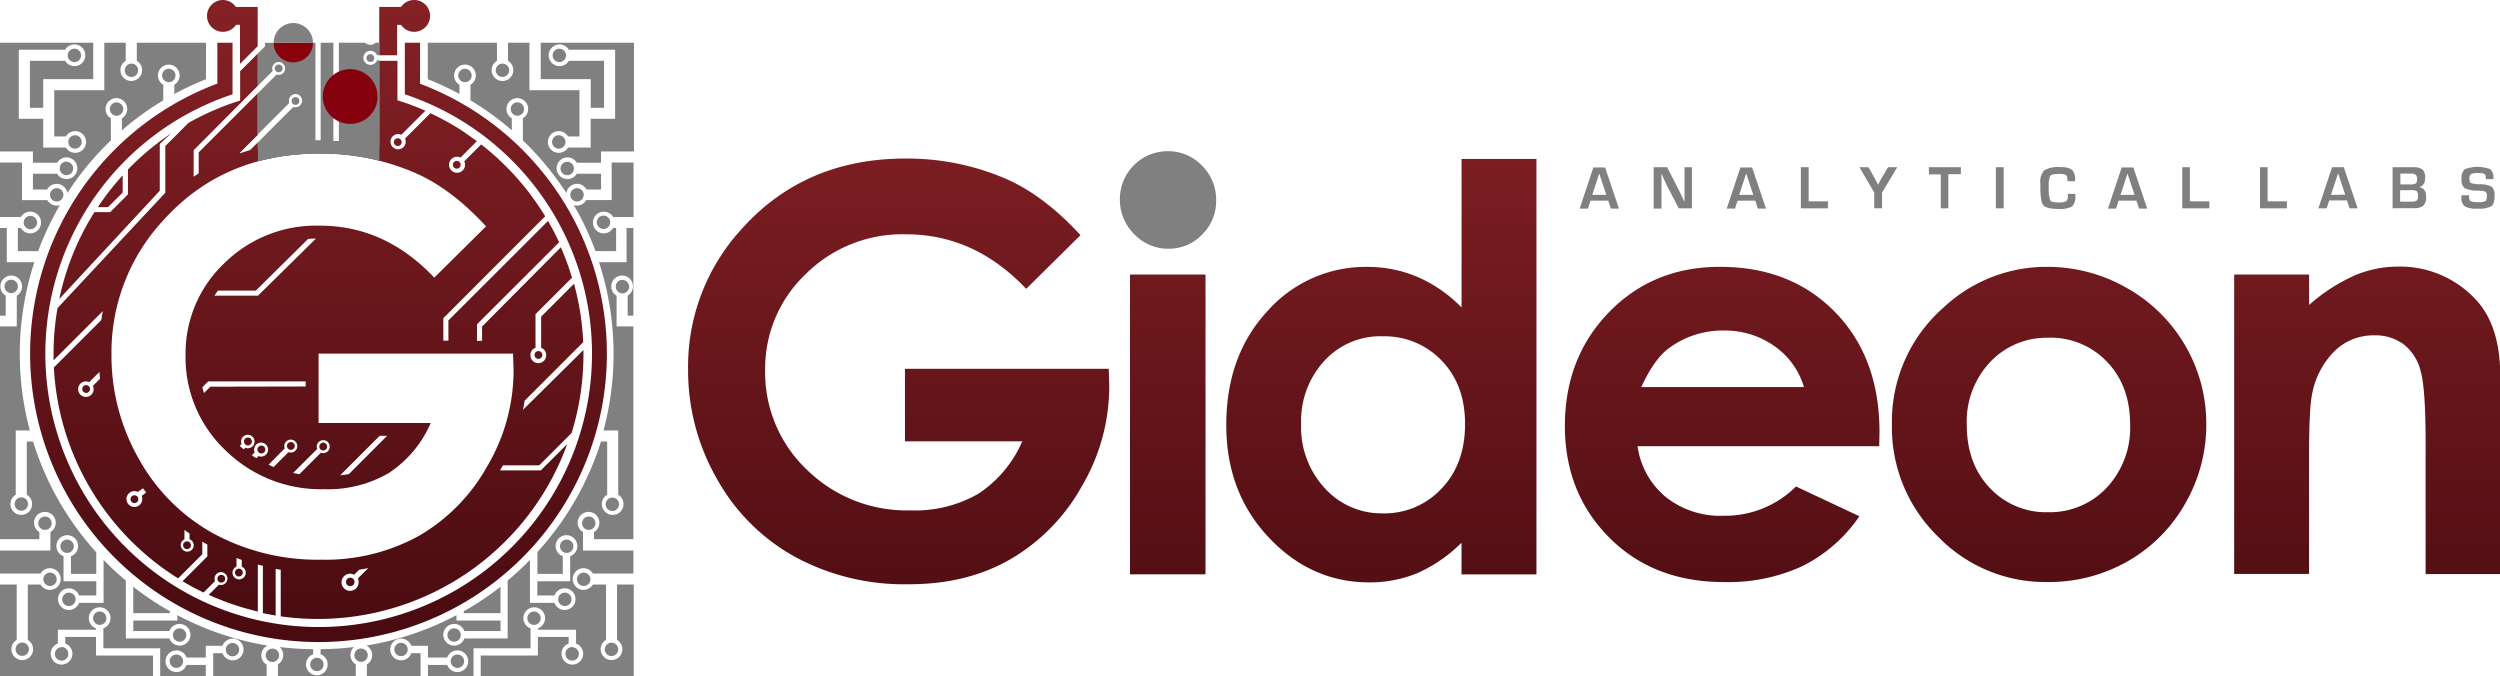 <svg xmlns="http://www.w3.org/2000/svg" xmlns:xlink="http://www.w3.org/1999/xlink" viewBox="0 0 493.36 133.5"><defs><style>.cls-1,.cls-2,.cls-3,.cls-5{fill-rule:evenodd;}.cls-1{fill:url(#GradientFill_1);}.cls-2{fill:gray;}.cls-3{fill:url(#GradientFill_1-2);}.cls-4{fill:#86010e;}.cls-5{fill:#8a010e;}</style><linearGradient id="GradientFill_1" x1="314.58" y1="-12.51" x2="314.58" y2="159.22" gradientUnits="userSpaceOnUse"><stop offset="0" stop-color="#902529"/><stop offset="1" stop-color="#3e070d"/></linearGradient><linearGradient id="GradientFill_1-2" x1="62.86" y1="-23.17" x2="62.86" y2="148.29" xlink:href="#GradientFill_1"/></defs><title>Asset 1</title><g id="Layer_2" data-name="Layer 2"><g id="Layer_1-2" data-name="Layer 1"><path class="cls-1" d="M440.9,54.18h14.79v6a35.06,35.06,0,0,1,9.17-5.9,22,22,0,0,1,8.39-1.67,20.35,20.35,0,0,1,15,6.16c3.45,3.47,5.16,8.61,5.16,15.44v39.08H478.68V87.42q0-10.61-.95-14.08A9.68,9.68,0,0,0,474.41,68a9.29,9.29,0,0,0-5.83-1.82,10.91,10.91,0,0,0-7.76,3,16.1,16.1,0,0,0-4.49,8.33q-.64,2.78-.65,12v23.75H440.9V54.18ZM213.21,46.43,202.51,57q-10.19-10.77-23.72-10.76A27,27,0,0,0,159,54.09a25.67,25.67,0,0,0-8,19,26.42,26.42,0,0,0,8.26,19.63,28.09,28.09,0,0,0,20.39,8A25,25,0,0,0,193,97.48a23.49,23.49,0,0,0,8.74-10.39H178.59V72.78H218.8l.11,3.38A39,39,0,0,1,213.47,96a38.06,38.06,0,0,1-14.07,14.36q-8.66,5-20.28,4.94a45.14,45.14,0,0,1-22.21-5.4,39.41,39.41,0,0,1-15.44-15.42,43,43,0,0,1-5.68-21.58,40.1,40.1,0,0,1,10.48-27.61q12.47-14,32.4-14a49.26,49.26,0,0,1,19.52,3.86q7.68,3.26,15,11.21ZM223,54.18h14.9v59.16H223V54.18Zm65.42-22.82h14.79v82H288.42v-6.25a29.14,29.14,0,0,1-8.72,6,24.69,24.69,0,0,1-9.5,1.82q-11.47,0-19.84-8.89T242,83.88q0-13.7,8.09-22.45a25.87,25.87,0,0,1,19.69-8.76,25.15,25.15,0,0,1,10,2,27.46,27.46,0,0,1,8.65,6V31.36Zm-15.61,35a15,15,0,0,0-11.47,4.86,17.51,17.51,0,0,0-4.57,12.47,17.68,17.68,0,0,0,4.64,12.62,15.09,15.09,0,0,0,11.45,5A15.37,15.37,0,0,0,284.5,96.4q4.62-4.84,4.62-12.75c0-5.14-1.54-9.32-4.62-12.49a15.56,15.56,0,0,0-11.69-4.79Zm98,21.69H323.16a15.9,15.9,0,0,0,5.53,10,17.26,17.26,0,0,0,11.43,3.73A19.81,19.81,0,0,0,354.43,96l12.51,5.88a29.63,29.63,0,0,1-11.21,9.82,35,35,0,0,1-15.49,3.17q-13.92,0-22.66-8.78t-8.76-22c0-9,2.91-16.52,8.72-22.49s13.12-8.94,21.88-8.94q14,0,22.73,8.94t8.76,23.62l-.06,2.84ZM356,76.38a15,15,0,0,0-5.79-8.05,16.83,16.83,0,0,0-10-3.1,17.75,17.75,0,0,0-10.87,3.49q-2.92,2.17-5.44,7.66ZM404,52.66a31.5,31.5,0,0,1,15.75,4.19A30.72,30.72,0,0,1,435.4,83.71a31.16,31.16,0,0,1-4.16,15.66,30.11,30.11,0,0,1-11.34,11.39,31.4,31.4,0,0,1-15.83,4.1,29.5,29.5,0,0,1-21.71-9.06,30,30,0,0,1-9-22,29.94,29.94,0,0,1,10.17-23.1A29.68,29.68,0,0,1,404,52.66Zm.22,14a15.25,15.25,0,0,0-11.51,4.82,17.09,17.09,0,0,0-4.58,12.3c0,5.16,1.5,9.32,4.55,12.51a15.14,15.14,0,0,0,11.49,4.79,15.34,15.34,0,0,0,11.58-4.84,17.28,17.28,0,0,0,4.62-12.45q0-7.6-4.53-12.36A15.39,15.39,0,0,0,404.24,66.64Z"/><path class="cls-2" d="M230.46,29.84a9.19,9.19,0,0,1,6.72,2.82A9.43,9.43,0,0,1,240,39.51a9.21,9.21,0,0,1-2.76,6.77,9,9,0,0,1-6.62,2.8,9.08,9.08,0,0,1-6.77-2.86A9.48,9.48,0,0,1,221,39.3a9.44,9.44,0,0,1,9.46-9.46Z"/><path class="cls-3" d="M82.82,16.5a56.91,56.91,0,1,1-39.93,0V8.43h3V18.61a53.94,53.94,0,1,0,34,0V8.43h3V16.5ZM44,0a3.14,3.14,0,1,0,2.59,4.9h.77V8.43h0v4.18l0,0h0l3.49-3.49h0V1.37h-4.3A3.13,3.13,0,0,0,44,0ZM81.73,0a3.13,3.13,0,0,0-2.59,1.37h-4.3v9.54h3.53v-6h.77A3.14,3.14,0,1,0,81.73,0ZM19.32,40.87h2L24.21,38V34.6a52.53,52.53,0,0,0-4.9,6.27Zm19.9-6.68-1,.68V29.64L50.88,16.93V10.56l-1.1,1.1-2.39,2.39,0,0v5.79a52,52,0,0,0-10.19,4.41l-4.58,4.58v9.21L11.35,60.8a52.59,52.59,0,0,0-.78,9q0,.66,0,1.31l9.72-9.72q-.17.89-.31,1.78l-9.35,9.35a52.26,52.26,0,0,0,24.52,41.62l4.77-4.77v-2.48l1,.59h0v2.32l-4.9,4.9q2,1.2,4.15,2.23l2.27-2.27a1.29,1.29,0,0,1-.1-.49,1.27,1.27,0,1,1,.86,1.21l-2,2a51.89,51.89,0,0,0,9.68,3.3v-9.27l1,.26V121q1.25.26,2.52.47v-9.2l1,.17v9.19a52.33,52.33,0,0,0,56.54-34l-5.21,5.2H98.68q.29-.52.57-1h7.16l6.39-6.38a52.25,52.25,0,0,0,2.34-15.51q0-.44,0-.87L103.21,80.87q.18-.89.32-1.79l11.56-11.56A52.18,52.18,0,0,0,113.28,56l-6.49,6.49v6.16a1.47,1.47,0,0,1,1,1.46,1.55,1.55,0,0,1-3.11,0,1.47,1.47,0,0,1,1-1.47V62l7.2-7.2a51.73,51.73,0,0,0-2.2-6L95.13,64.44v2.83h-1V64l16.21-16.19q-1-2.16-2.19-4.21L88.49,63.23v4h-1V62.79l20.1-20.11q-1.17-1.92-2.49-3.73l-.63-.85a52.59,52.59,0,0,0-9.52-9.6l-3.33,3.33a1.58,1.58,0,1,1-.74-.74l3.23-3.23q-1.38-1-2.82-2h0a52.18,52.18,0,0,0-6.36-3.52l-5,5a1.5,1.5,0,1,1-.74-.74l4.76-4.75a51.89,51.89,0,0,0-5.52-2.06l0,0V12H74.83V29.1A51.66,51.66,0,0,0,63,27.75,48.71,48.71,0,0,0,50.88,29.2V28.1l-1.51,1.51q-1,.3-2,.64v-.13l3.5-3.5V18.41L39.21,30.07v4.12Zm56.7,10.48q-7-7.6-14.32-10.69A47,47,0,0,0,63,30.3q-19,0-30.91,13.33A38.26,38.26,0,0,0,22,70a41,41,0,0,0,5.42,20.59,37.6,37.6,0,0,0,14.73,14.71,43.07,43.07,0,0,0,21.19,5.15,38.27,38.27,0,0,0,19.35-4.71A36.32,36.32,0,0,0,96.16,92a37.23,37.23,0,0,0,5.19-19l-.11-3.22H62.87V83.47H85a22.41,22.41,0,0,1-8.34,9.92A23.83,23.83,0,0,1,64,96.54,26.8,26.8,0,0,1,44.5,88.87a25.21,25.21,0,0,1-7.88-18.73A24.49,24.49,0,0,1,44.21,52a25.78,25.78,0,0,1,18.86-7.47Q76,44.52,85.7,54.79L95.91,44.68ZM76.4,86H74.93l-7.8,7.8q.86-.09,1.72-.24L76.4,86ZM60.32,76.27v-1H41.08l-1.15,1.15q.15.58.33,1.14l1.25-1.25Zm12.35,35.84q-.89.18-1.78.31l-1,1a1.69,1.69,0,1,0,.85,1.14.49.49,0,0,0-.06-.23l-.07-.16,2-2Zm-25-1.63-1-.37v1.69l-.17.11a1.31,1.31,0,1,0,1.38,0l-.17-.11v-1.32Zm-10.27-5.19-1-.72v1.88a1.18,1.18,0,0,0-.73,1.15,1.34,1.34,0,0,0,1.27,1.27,1.27,1.27,0,0,0,.46-2.46v-1.12Zm-8.56-8.11-.63-.83-1,.73L27,97a1.56,1.56,0,1,0,1,1L28,97.83l.85-.64ZM19.74,74.75q-.07-.67-.12-1.35l-2,2-.21-.06a1.53,1.53,0,1,0,1,1l-.06-.21,1.36-1.36ZM62.35,47.08q-.79,0-1.55.08L50.49,57.35H43q-.35.51-.68,1h8.59L62.35,47.08ZM49.7,89.85l.89.58L51,90a1.38,1.38,0,1,0-.74-.73l-.59.59ZM53,91.71q.51.24,1,.45l2.93-2.93a1.28,1.28,0,1,0-.74-.74L53,91.71Zm4.86,1.63q.61.14,1.23.24l4.24-4.24a1.28,1.28,0,1,0-.74-.74l-4.74,4.74Zm-8.93-7a.78.78,0,1,0,.78.78.78.78,0,0,0-.78-.78Zm2.65,1.59a.78.78,0,1,0,.78.78.78.78,0,0,0-.78-.78ZM90.14,31.75a.77.77,0,1,0,.77.77.77.77,0,0,0-.77-.77ZM69.12,114a.84.84,0,1,0,.84.84.84.84,0,0,0-.84-.84ZM78.5,27.28a.77.77,0,1,0,.77.77.77.77,0,0,0-.77-.77Zm27.76,42a.77.77,0,1,0,.77.77.77.77,0,0,0-.77-.77ZM47.14,112.22a.77.77,0,1,0,.77.77.77.77,0,0,0-.77-.77Zm-3.47,1.22a.77.77,0,1,0,.77.77.77.77,0,0,0-.77-.77Zm-6.76-6.61a.77.77,0,1,0,.77.78.78.78,0,0,0-.77-.78ZM26.53,97.74a.77.77,0,1,0,.77.77.77.77,0,0,0-.77-.77ZM63.79,87.36a.77.77,0,1,0,.77.77.77.77,0,0,0-.77-.77Zm-6.39-.12a.77.77,0,1,0,.77.77.77.77,0,0,0-.77-.77ZM17,76a.77.77,0,1,0,.77.77A.77.77,0,0,0,17,76ZM47.3,88l.8.68.31-.31a1.33,1.33,0,1,0-.74-.74L47.3,88ZM11.7,59,31.53,37.64V28.43l.11-.11c.41-.41,1.2-1.13,2.14-2a52.58,52.58,0,0,0-8.53,7.13v4.91l-3.5,3.5H18.64A52,52,0,0,0,11.7,59Z"/><path class="cls-2" d="M62.53,133.26a2.14,2.14,0,0,0,.73-4.15v-1a58.71,58.71,0,0,0,6.6-.42,2.14,2.14,0,0,0,.35,3.42v2.37H54.85v-2.37a2.14,2.14,0,0,0,.35-3.42,58.71,58.71,0,0,0,6.6.42v1a2.14,2.14,0,0,0,.73,4.15Zm-55-83.7a58.43,58.43,0,0,1,4.28-9.07,2.14,2.14,0,0,1-2.47-1h-5V32.07H0V42.82H4.12a2.14,2.14,0,1,1,0,2.18H3.52v4.56ZM6,42.6a1.32,1.32,0,1,1-1.32,1.32A1.32,1.32,0,0,1,6,42.6ZM14.81,26.7A1.32,1.32,0,1,0,16.12,28a1.32,1.32,0,0,0-1.32-1.32Zm18.5-13.13a1.32,1.32,0,1,0,1.32,1.32,1.32,1.32,0,0,0-1.32-1.32ZM23,20.2a1.32,1.32,0,1,0,1.32,1.32A1.32,1.32,0,0,0,23,20.2Zm2.94-7.65a1.32,1.32,0,1,0,1.32,1.32,1.32,1.32,0,0,0-1.32-1.32ZM11.19,37.13a1.32,1.32,0,1,1-1.32,1.32,1.32,1.32,0,0,1,1.32-1.32Zm2.11,1a2.14,2.14,0,0,0-4-.73H6.5V34.29h4.78a2.14,2.14,0,1,0,0-2.18H6.5V29.89H0V8.43H18.4v7.18H8.53v5.66H5.9V12h6.95a2.14,2.14,0,1,0,0-2.18H3.71V23.45H8.53v5.66H13a2.14,2.14,0,1,0,0-2.18H10.71V17.8h9.87V8.43h4.23V12A2.14,2.14,0,1,0,27,12V8.43H40.65v7.2a58.16,58.16,0,0,0-6.25,2.92V16.73a2.14,2.14,0,1,0-2.18,0V19.8a58.09,58.09,0,0,0-8.16,5.92V23.35a2.14,2.14,0,1,0-2.18,0v4.35A58.48,58.48,0,0,0,13.3,38.08Zm-.18-6.2A1.32,1.32,0,1,1,11.8,33.2a1.32,1.32,0,0,1,1.32-1.32ZM14.69,9.61A1.32,1.32,0,1,0,16,10.93a1.32,1.32,0,0,0-1.32-1.32ZM34.81,129.17a1.32,1.32,0,1,0,1.32,1.32,1.32,1.32,0,0,0-1.32-1.32Zm27.73.64a1.32,1.32,0,1,0,1.32,1.32,1.31,1.31,0,0,0-1.32-1.32ZM53.76,128a1.32,1.32,0,1,0,1.32,1.32A1.31,1.31,0,0,0,53.76,128Zm-1-.6a2.14,2.14,0,0,0-.14,3.76v2.37H42.07V128.9h1.84a2.14,2.14,0,1,0,0-1.46H40.61v2.32H36.82a2.14,2.14,0,1,0,0,1.46h3.79v2.29h-9v-5.58H20.4V124a2.14,2.14,0,1,0-1.46,0v.27H11.42V127a2.14,2.14,0,1,0,1.46,0v-1.3h6.07v3.67H30.2v4.12H0V115.36H3.3v10.92a2.14,2.14,0,1,0,2.18,0V115.36H8a2.14,2.14,0,1,0,0-2.18H0v-4.54H9.95V105a2.14,2.14,0,1,0-2.18,0v1.41H0v-42H3.31V58.36a2.14,2.14,0,1,0-2.18,0V62.3H0V45H1.34v6.74H6.78a58.43,58.43,0,0,0-.89,33.21H3.11V97.63a2.14,2.14,0,1,0,2.18,0V87.13H6.52A58.24,58.24,0,0,0,19,109H19v4.25H14v-3.48a2.14,2.14,0,1,0-1.46,0v4.94H19v2.8H15.6a2.14,2.14,0,1,0,0,1.46h4.84V110.5a58.71,58.71,0,0,0,4.4,4.08V126h8.59a2.14,2.14,0,1,0,0-1.46H26.3v-2.08H35V121.4a57.91,57.91,0,0,0,17.81,6Zm-6.88-.52a1.32,1.32,0,1,0,1.32,1.32,1.32,1.32,0,0,0-1.32-1.32ZM35.45,124a1.32,1.32,0,1,0,1.31,1.32A1.32,1.32,0,0,0,35.45,124Zm-1.91-3.37a58.47,58.47,0,0,1-7.24-4.84V121h7.24v-.42Zm-13.86.05A1.32,1.32,0,1,0,21,122a1.32,1.32,0,0,0-1.32-1.32Zm-7.52,7.05A1.32,1.32,0,1,0,13.47,129a1.32,1.32,0,0,0-1.32-1.32Zm1.44-10.78a1.32,1.32,0,1,0,1.32,1.32,1.32,1.32,0,0,0-1.32-1.32Zm-.36-10.47a1.32,1.32,0,1,0,1.32,1.32,1.32,1.32,0,0,0-1.32-1.32ZM4.39,126.8a1.32,1.32,0,1,0,1.32,1.32,1.32,1.32,0,0,0-1.32-1.32ZM9.88,113a1.32,1.32,0,1,0,1.31,1.32A1.32,1.32,0,0,0,9.88,113Zm-1-11.07a1.32,1.32,0,1,0,1.32,1.32,1.32,1.32,0,0,0-1.32-1.32ZM4.21,98.15a1.32,1.32,0,1,0,1.32,1.32,1.32,1.32,0,0,0-1.32-1.32Zm-2-42.95a1.32,1.32,0,1,0,1.32,1.32,1.32,1.32,0,0,0-1.32-1.32Zm115.31-5.65a58.46,58.46,0,0,0-4.28-9.07,2.14,2.14,0,0,0,2.47-1h5V32.07h4.32V42.82H121A2.14,2.14,0,1,0,121,45h.59v4.56Zm1.58-7a1.32,1.32,0,1,0,1.32,1.32,1.32,1.32,0,0,0-1.32-1.32ZM110.26,26.7A1.32,1.32,0,1,1,108.95,28a1.32,1.32,0,0,1,1.32-1.32ZM91.76,13.58a1.32,1.32,0,1,1-1.32,1.32,1.31,1.31,0,0,1,1.32-1.32ZM102.1,20.2a1.32,1.32,0,1,1-1.32,1.32,1.32,1.32,0,0,1,1.32-1.32Zm-2.94-7.65a1.32,1.32,0,1,1-1.32,1.32,1.32,1.32,0,0,1,1.32-1.32Zm14.71,24.58a1.32,1.32,0,1,0,1.32,1.32,1.32,1.32,0,0,0-1.32-1.32Zm-2.11,1a2.14,2.14,0,0,1,4-.73h2.85V34.29h-4.78a2.14,2.14,0,1,1,0-2.18h4.78V29.89h6.5V8.43h-18.4v7.18h9.87v5.66h2.63V12h-6.95a2.14,2.14,0,1,1,0-2.18h9.13V23.45h-4.82v5.66H112.1a2.14,2.14,0,1,1,0-2.18h2.25V17.8h-9.87V8.43h-4.23V12a2.14,2.14,0,1,1-2.18,0V8.43H84.42v7.2a58.14,58.14,0,0,1,6.25,2.92V16.73a2.14,2.14,0,1,1,2.18,0V19.8A58.09,58.09,0,0,1,101,25.72V23.35a2.14,2.14,0,1,1,2.18,0v4.35a58.48,58.48,0,0,1,8.57,10.37Zm.18-6.2a1.32,1.32,0,1,0,1.32,1.32,1.32,1.32,0,0,0-1.32-1.32ZM110.38,9.61a1.32,1.32,0,1,1-1.32,1.32,1.32,1.32,0,0,1,1.32-1.32ZM90.26,129.17a1.32,1.32,0,1,1-1.31,1.32,1.32,1.32,0,0,1,1.31-1.32Zm-19-1.2a1.32,1.32,0,1,0,1.32,1.32A1.32,1.32,0,0,0,71.31,128Zm1-.6a2.14,2.14,0,0,1,.14,3.76v2.37H83V128.9H81.16a2.14,2.14,0,1,1,0-1.46h3.29v2.32h3.8a2.14,2.14,0,1,1,0,1.46h-3.8v2.29h9v-5.58h11.25V124a2.14,2.14,0,1,1,1.46,0v.27h7.52V127a2.14,2.14,0,1,1-1.46,0v-1.3h-6.07v3.67H94.87v4.12h30.2V115.36h-3.3v10.92a2.14,2.14,0,1,1-2.18,0V115.36H117a2.14,2.14,0,1,1,0-2.18h8v-4.54h-9.95V105a2.14,2.14,0,1,1,2.18,0v1.41h7.76v-42h-3.31V58.36a2.14,2.14,0,1,1,2.18,0V62.3h1.13V45h-1.34v6.74h-5.44a58.43,58.43,0,0,1,.89,33.21H122V97.63a2.14,2.14,0,1,1-2.18,0V87.13h-1.22A58.24,58.24,0,0,1,106,109h.06v4.25h5v-3.48a2.14,2.14,0,1,1,1.46,0v4.94h-6.48v2.8h3.38a2.14,2.14,0,1,1,0,1.46h-4.84V110.5a58.64,58.64,0,0,1-4.4,4.08V126H91.64a2.14,2.14,0,1,1,0-1.46h7.14v-2.08H90.08V121.4a57.91,57.91,0,0,1-17.81,6Zm6.88-.52a1.32,1.32,0,1,1-1.32,1.32,1.32,1.32,0,0,1,1.32-1.32ZM89.62,124a1.32,1.32,0,1,1-1.32,1.32A1.32,1.32,0,0,1,89.62,124Zm1.91-3.37a58.44,58.44,0,0,0,7.24-4.84V121H91.53v-.42Zm13.86.05a1.32,1.32,0,1,1-1.32,1.32,1.32,1.32,0,0,1,1.32-1.32Zm7.52,7.05A1.32,1.32,0,1,1,111.6,129a1.32,1.32,0,0,1,1.32-1.32Zm-1.44-10.78a1.32,1.32,0,1,1-1.32,1.32,1.32,1.32,0,0,1,1.32-1.32Zm.36-10.47a1.32,1.32,0,1,1-1.32,1.32,1.32,1.32,0,0,1,1.32-1.32Zm8.84,20.35a1.32,1.32,0,1,1-1.32,1.32,1.32,1.32,0,0,1,1.32-1.32ZM115.19,113a1.32,1.32,0,1,1-1.32,1.32,1.32,1.32,0,0,1,1.32-1.32Zm1-11.07a1.32,1.32,0,1,1-1.32,1.32,1.32,1.32,0,0,1,1.32-1.32Zm4.65-3.73a1.32,1.32,0,1,1-1.32,1.32,1.32,1.32,0,0,1,1.32-1.32Zm2-42.95a1.32,1.32,0,1,1-1.32,1.32A1.32,1.32,0,0,1,122.85,55.21Z"/><path class="cls-2" d="M50.88,18.41l3.7-3.7a1.27,1.27,0,1,0-.76-.71l-2.94,2.94V10.56L52.3,9.14v-.7h5.65V9.65l-.17.1a1.31,1.31,0,1,0,1.38,0L59,9.65V8.43h3.25V30.32a44.88,44.88,0,0,0-11.36,1.53V28.1l6.94-6.94.19,0a1.29,1.29,0,0,0,.3,0,1.3,1.3,0,1,0-1.27-1l0,.19-6.21,6.21V18.41ZM55,12.73a.77.77,0,1,0,.77.77.77.77,0,0,0-.77-.77Zm3.32,6.43a.77.77,0,1,0,.77.77.77.77,0,0,0-.77-.77ZM65.79,8.43v22q-1.27-.07-2.51-.08V8.43Z"/><path class="cls-2" d="M72.09,8.43a1.39,1.39,0,0,0,2,0h.78v2.48h-.47a1.39,1.39,0,1,0,0,1h.47V31.72A48.86,48.86,0,0,0,63,30.3a45.81,45.81,0,0,0-12.08,1.54V29.2A48.73,48.73,0,0,1,63,27.75q1.95,0,3.87.14V8.43Zm1,2.26a.77.77,0,1,0,.77.77A.77.77,0,0,0,73.09,10.69Z"/><circle class="cls-4" cx="69.11" cy="19.05" r="5.41"/><path class="cls-5" d="M54,8.43a3.88,3.88,0,0,0,7.76,0Z"/><path class="cls-2" d="M57.86,4.55A3.88,3.88,0,0,0,54,8.43h7.76A3.88,3.88,0,0,0,57.86,4.55Z"/><path class="cls-2" d="M317.37,39.6h-3.5l-.5,1.56h-1.63l2.7-8.11h2.31l2.74,8.11h-1.6l-.52-1.56ZM317,38.46l-1.4-4.22-1.38,4.22ZM333.89,33v8.11h-2.61L329,36.7c-.12-.22-.29-.61-.54-1.16l-.26-.58-.26-.58h-.06l0,.54,0,.53v5.72h-1.54V33H329l2.11,4.11q.28.55.65,1.33l.31.66.31.67h.05l0-.52,0-.52V33ZM346.4,39.6h-3.5l-.51,1.56h-1.63l2.7-8.11h2.31l2.74,8.11h-1.6l-.52-1.56ZM346,38.46l-1.4-4.22-1.38,4.22ZM356.93,33v6.73h3.8v1.38h-5.34V33Zm17.48,0-3,5v3.1h-1.54v-3.1l-2.92-5h1.78l1.22,2.14c.07.12.18.34.34.66l.17.33.17.33h0l.17-.33.17-.33c.15-.29.26-.51.35-.66L372.6,33Zm10.08,1.38v6.73H383V34.42h-2.34V33h6.31v1.38ZM395.41,33v8.11h-1.54V33ZM408,38.26h1.55v.28a2.81,2.81,0,0,1-.62,2.19,4.89,4.89,0,0,1-2.73.5q-2.4,0-3-.78t-.55-4.19a3.45,3.45,0,0,1,.75-2.64A5.25,5.25,0,0,1,406.6,33a3.65,3.65,0,0,1,2.32.52,2.76,2.76,0,0,1,.58,2.06v.18H408v-.21c0-.53-.1-.87-.3-1a2.66,2.66,0,0,0-1.37-.22c-1,0-1.53.12-1.72.35a4.24,4.24,0,0,0-.29,2.08,7.9,7.9,0,0,0,.26,2.76q.26.43,1.67.43a3,3,0,0,0,1.49-.24q.34-.24.34-1v-.36Zm13.6,1.34h-3.5l-.51,1.56H416l2.7-8.11H421l2.74,8.11h-1.6l-.52-1.56Zm-.35-1.14-1.4-4.22-1.38,4.22ZM432.16,33v6.73H436v1.38h-5.34V33Zm15.34,0v6.73h3.8v1.38H446V33Zm15.66,6.55h-3.5l-.51,1.56h-1.63l2.7-8.11h2.31l2.74,8.11h-1.6l-.52-1.56Zm-.35-1.14-1.4-4.22L460,38.46Zm9.35,2.69V33h4a3,3,0,0,1,1.91.45,2.21,2.21,0,0,1,.51,1.69q0,1.5-1.19,1.77v0q1.39.21,1.39,1.93a2.31,2.31,0,0,1-.54,1.74,2.72,2.72,0,0,1-1.86.5Zm1.54-4.71h1.88a2.13,2.13,0,0,0,1.17-.2c.17-.13.25-.44.25-.93q0-1-1.1-1h-2.2v2.11Zm0,3.41h2.23a1.65,1.65,0,0,0,1-.22,1.26,1.26,0,0,0,.25-.93q0-.74-.26-.93a2.59,2.59,0,0,0-1.27-.19h-2v2.27Zm18.37-4.45h-1.5a1.66,1.66,0,0,1,0-.17c0-.46-.14-.74-.3-.86a2.46,2.46,0,0,0-1.18-.17,3.23,3.23,0,0,0-1.43.2.92.92,0,0,0-.33.85q0,.77.27.92a6.32,6.32,0,0,0,1.81.24,4.71,4.71,0,0,1,2.35.52,2.14,2.14,0,0,1,.53,1.73q0,1.62-.62,2.09a5.18,5.18,0,0,1-2.75.47,4.68,4.68,0,0,1-2.54-.46,2.23,2.23,0,0,1-.63-1.88v-.3h1.5v.17q0,.85.3,1a4,4,0,0,0,1.62.19,2.5,2.5,0,0,0,1.32-.22q.29-.22.29-1a1.05,1.05,0,0,0-.22-.78,1.67,1.67,0,0,0-.94-.23l-.85-.05a5.05,5.05,0,0,1-2.46-.53,2.28,2.28,0,0,1-.54-1.81,2.24,2.24,0,0,1,.65-1.89,7.24,7.24,0,0,1,5,0,1.92,1.92,0,0,1,.63,1.69Z"/></g></g></svg>